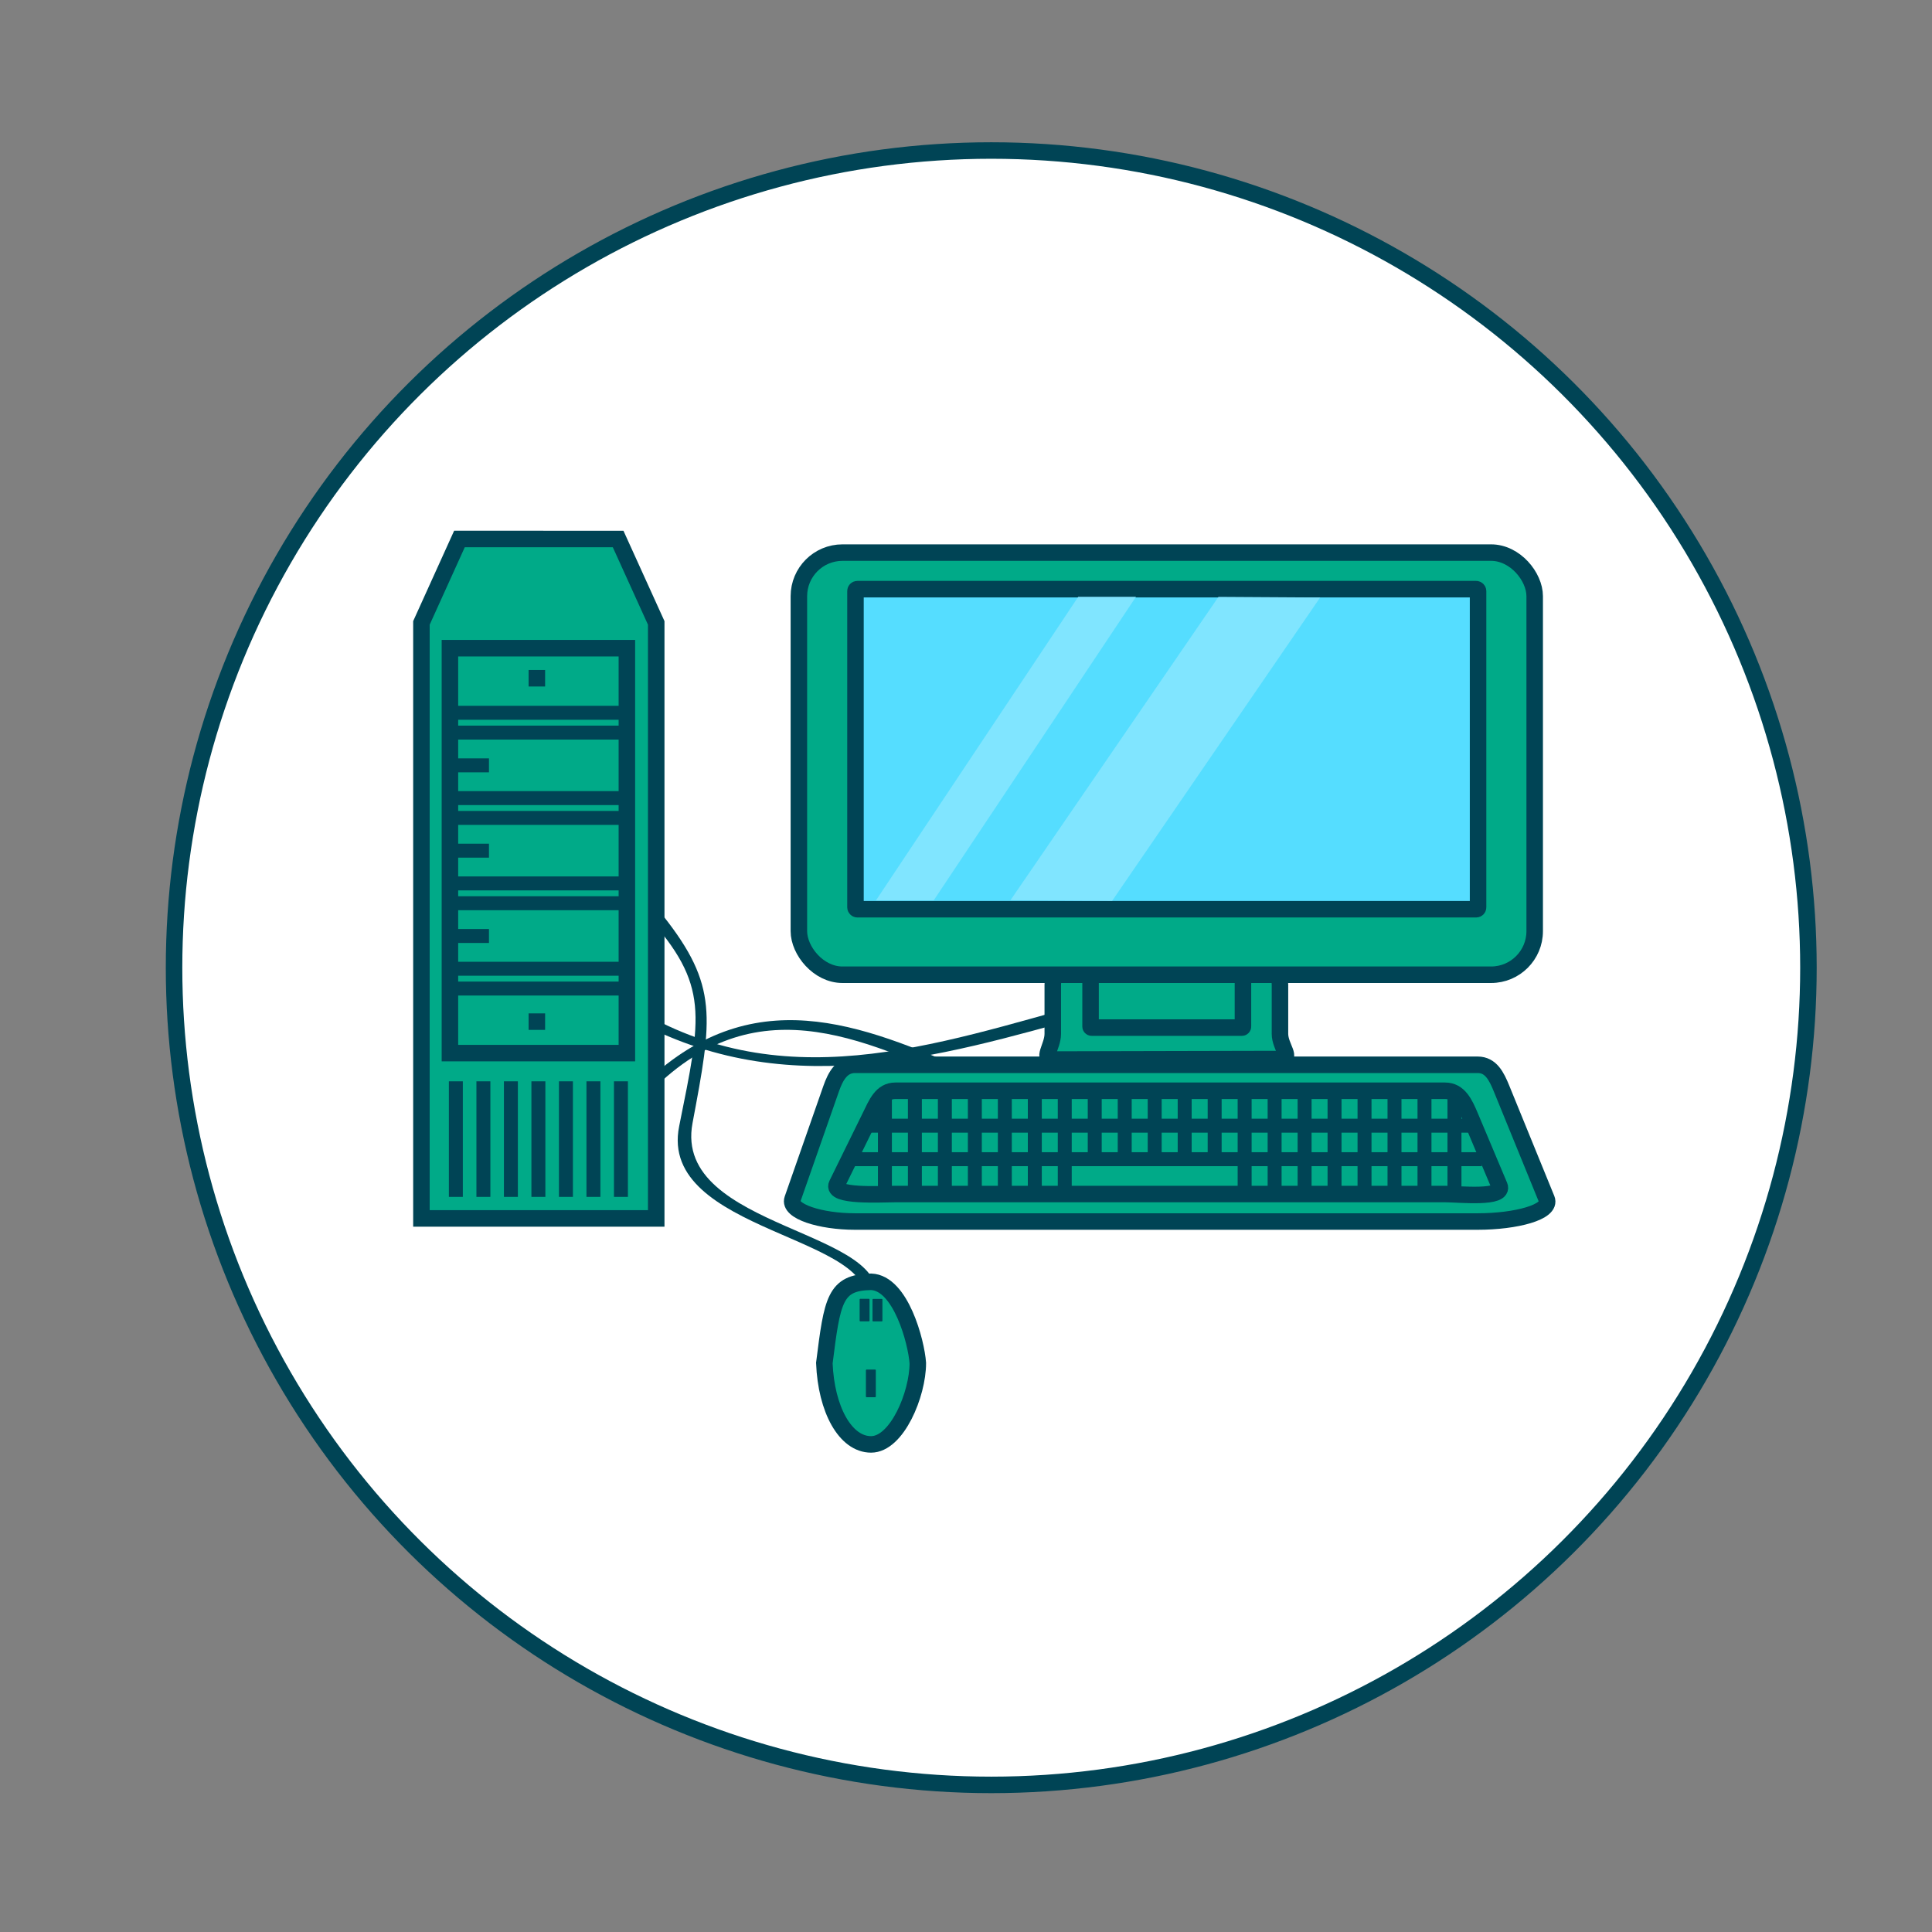 <?xml version="1.0" encoding="UTF-8"?>
<svg version="1.1" viewBox="0 0 2000 2000" xmlns="http://www.w3.org/2000/svg">
 <rect x="0" y="0" width="2000" height="2000" fill="#808080" stroke="none"/>
 <g transform="translate(0 947.64)">
  <g transform="matrix(3.418 0 0 3.418 155.98 -2669.3)" fill-rule="evenodd">
   <circle transform="rotate(-90)" cx="-796.79" cy="254.58" r="247.5" fill="#fff" stroke="#045" stroke-linecap="round" stroke-width="5"/>
   <path d="m219.24 898.85-3.275 0.498h0.208c5.965-21.423-62.624-22.127-56.115-54.532 6.734-33.523 9.244-42.692-9.807-63.878h4.851c16.876 21.275 14.985 31.064 9.004 62.914-6.117 32.571 62.686 32.201 55.134 54.999z" fill="#045"/>
   <path d="m251.73 829.8v4.226c-33.444-14.146-66.926-33.195-100 0v-4.226c33.333-29.925 66.667-14.481 100 0z" fill="#045"/>
   <path d="m284.66 811.04v-3.832c-47.149 12.828-94.352 30.101-140.98 0v3.832c46.993 27.136 93.987 13.132 140.98 0z" fill="#045"/>
   <path d="m280.45 794.74h54.338c4.009 0 7.236 3.226 7.236 7.233v14.838c0 4.007 4.067 7.624 0.058 7.634l-68.606 0.16c-4.009 9e-3 -0.262-3.787-0.262-7.794v-14.838c0-4.007 3.227-7.233 7.236-7.233z" fill="#0a8" stroke="#045" stroke-linecap="round" stroke-width="5"/>
   <rect x="284.66" y="796.02" width="46.152" height="18.909" ry=".312" fill="#0a8" stroke="#045" stroke-linecap="round" stroke-width="5"/>
   <rect x="196.32" y="671.07" width="222.85" height="127.85" ry="13.2" fill="#0a8" stroke="#045" stroke-linecap="round" stroke-width="5"/>
   <rect x="213.46" y="682.14" width="188.56" height="96.939" ry=".556" fill="#5df" stroke="#045" stroke-linecap="round" stroke-width="5"/>
   <path d="m323.39 684.48-62.989 91.868 30.798 0.186 62.989-91.868-30.798-0.186z" fill="#80e5ff"/>
   <path d="m280.92 684.46-61.251 91.934h17.487l61.251-91.934h-17.487z" fill="#80e5ff"/>
   <path d="m213.33 826.19h188.58c4.009 0 5.722 3.523 7.236 7.233l13.647 33.445c1.602 3.927-9.316 6.795-20.883 6.795h-188.58c-10.489 0-20.228-3.093-18.933-6.795l11.697-33.445c1.323-3.783 3.227-7.233 7.236-7.233z" fill="#0a8" stroke="#045" stroke-linecap="round" stroke-width="5"/>
   <path d="m225.55 834.06h166.47c4.245 0 5.971 3.851 7.663 7.869l8.809 20.917c1.692 4.018-12.227 2.488-16.472 2.488h-166.47c-4.245 0-19.617 0.936-17.695-2.977l10.032-20.428c1.922-3.913 3.417-7.869 7.663-7.869z" fill="#0a8" stroke="#045" stroke-linecap="round" stroke-width="5"/>
   <rect x="229.34" y="834.03" width="4.228" height="31.36" ry="1.25" fill="#045"/>
   <rect x="238.42" y="834.03" width="4.228" height="31.36" ry="1.25" fill="#045"/>
   <rect x="247.5" y="834.03" width="4.228" height="31.36" ry="1.25" fill="#045"/>
   <rect x="256.58" y="834.03" width="4.228" height="31.36" ry="1.25" fill="#045"/>
   <rect x="265.66" y="834.03" width="4.228" height="31.36" ry="1.25" fill="#045"/>
   <rect x="274.73" y="834.03" width="4.228" height="31.36" ry="1.25" fill="#045"/>
   <rect x="283.81" y="834.11" width="4.228" height="21.131" ry=".842" fill="#045"/>
   <rect x="292.89" y="834.11" width="4.228" height="21.131" ry=".842" fill="#045"/>
   <rect x="301.97" y="833.85" width="4.228" height="21.131" ry=".842" fill="#045"/>
   <rect x="311.05" y="834.11" width="4.228" height="21.131" ry=".842" fill="#045"/>
   <rect x="320.13" y="834.11" width="4.228" height="21.131" ry=".842" fill="#045"/>
   <rect x="329.21" y="834.03" width="4.228" height="31.36" ry="1.25" fill="#045"/>
   <rect x="338.29" y="834.03" width="4.228" height="31.36" ry="1.25" fill="#045"/>
   <rect x="347.37" y="834.03" width="4.228" height="31.36" ry="1.25" fill="#045"/>
   <rect x="356.44" y="834.03" width="4.228" height="31.36" ry="1.25" fill="#045"/>
   <rect x="365.52" y="834.03" width="4.228" height="31.36" ry="1.25" fill="#045"/>
   <rect x="374.6" y="834.03" width="4.228" height="31.36" ry="1.25" fill="#045"/>
   <rect x="383.68" y="834.03" width="4.228" height="31.36" ry="1.25" fill="#045"/>
   <rect x="392.76" y="834.03" width="4.228" height="31.36" ry="1.25" fill="#045"/>
   <rect x="220.26" y="834.03" width="4.228" height="31.36" ry="1.25" fill="#045"/>
   <rect transform="rotate(90)" x="852.67" y="-403.16" width="4.226" height="190.85" fill="#045"/>
   <rect transform="rotate(90)" x="842.52" y="-399.67" width="4.226" height="183.01" fill="#045"/>
   <path d="m93.52 666.94 48.057 9e-3 11.537 25.416v180.36h-71.113v-180.36z" fill="#0a8" stroke="#045" stroke-linecap="round" stroke-width="5"/>
   <rect x="90.634" y="700.02" width="53.592" height="122.64" fill="#0a8" stroke="#045" stroke-linecap="round" stroke-width="5"/>
   <rect transform="scale(-1)" x="-94.543" y="-866.2" width="4.226" height="35" fill="#045"/>
   <rect transform="scale(-1)" x="-102.88" y="-866.2" width="4.226" height="35" fill="#045"/>
   <rect transform="scale(-1)" x="-111.21" y="-866.2" width="4.226" height="35" fill="#045"/>
   <rect transform="scale(-1)" x="-119.54" y="-866.2" width="4.226" height="35" fill="#045"/>
   <rect transform="scale(-1)" x="-127.88" y="-866.2" width="4.226" height="35" fill="#045"/>
   <rect transform="scale(-1)" x="-136.21" y="-866.2" width="4.226" height="35" fill="#045"/>
   <rect transform="scale(-1)" x="-144.54" y="-866.2" width="4.226" height="35" fill="#045"/>
   <rect transform="rotate(90)" x="717.47" y="-143.68" width="4.226" height="52" fill="#045"/>
   <rect transform="rotate(90)" x="723.47" y="-143.68" width="4.226" height="52" fill="#045"/>
   <rect transform="rotate(90)" x="743.31" y="-143.68" width="4.226" height="52" fill="#045"/>
   <rect transform="rotate(90)" x="749.31" y="-143.68" width="4.226" height="52" fill="#045"/>
   <rect transform="rotate(90)" x="769.15" y="-143.68" width="4.226" height="52" fill="#045"/>
   <rect transform="rotate(90)" x="775.15" y="-143.68" width="4.226" height="52" fill="#045"/>
   <rect transform="rotate(90)" x="794.99" y="-143.68" width="4.226" height="52" fill="#045"/>
   <rect transform="rotate(90)" x="800.99" y="-143.68" width="4.226" height="52" fill="#045"/>
   <rect transform="rotate(90)" x="733.39" y="-102.46" width="4.226" height="10" fill="#045"/>
   <rect transform="rotate(90)" x="759.23" y="-102.46" width="4.226" height="10" fill="#045"/>
   <rect transform="rotate(90)" x="785.07" y="-102.46" width="4.226" height="10" fill="#045"/>
   <rect transform="rotate(90)" x="706.62" y="-119.46" width="5" height="5" fill="#045"/>
   <rect transform="rotate(90)" x="810.62" y="-119.46" width="5" height="5" fill="#045"/>
   <path d="m232.34 916.54c0 9.467-6.337 24.624-14.155 24.624s-13.589-10.631-14.155-24.624c2.403-19.074 3.136-24.432 14.155-24.624 9.015 0.315 13.709 18.241 14.155 24.624z" fill="#0a8" stroke="#045" stroke-linecap="round" stroke-width="5"/>
   <rect transform="scale(-1,1)" x="-221.62" y="897.1" width="3" height="6.804" ry=".167" fill="#045"/>
   <rect transform="scale(-1,1)" x="-217.72" y="897.08" width="3" height="6.804" ry=".167" fill="#045"/>
   <rect transform="scale(-1,1)" x="-219.62" y="918.49" width="3" height="8.384" ry=".206" fill="#045"/>
  </g>
 </g>
</svg>
